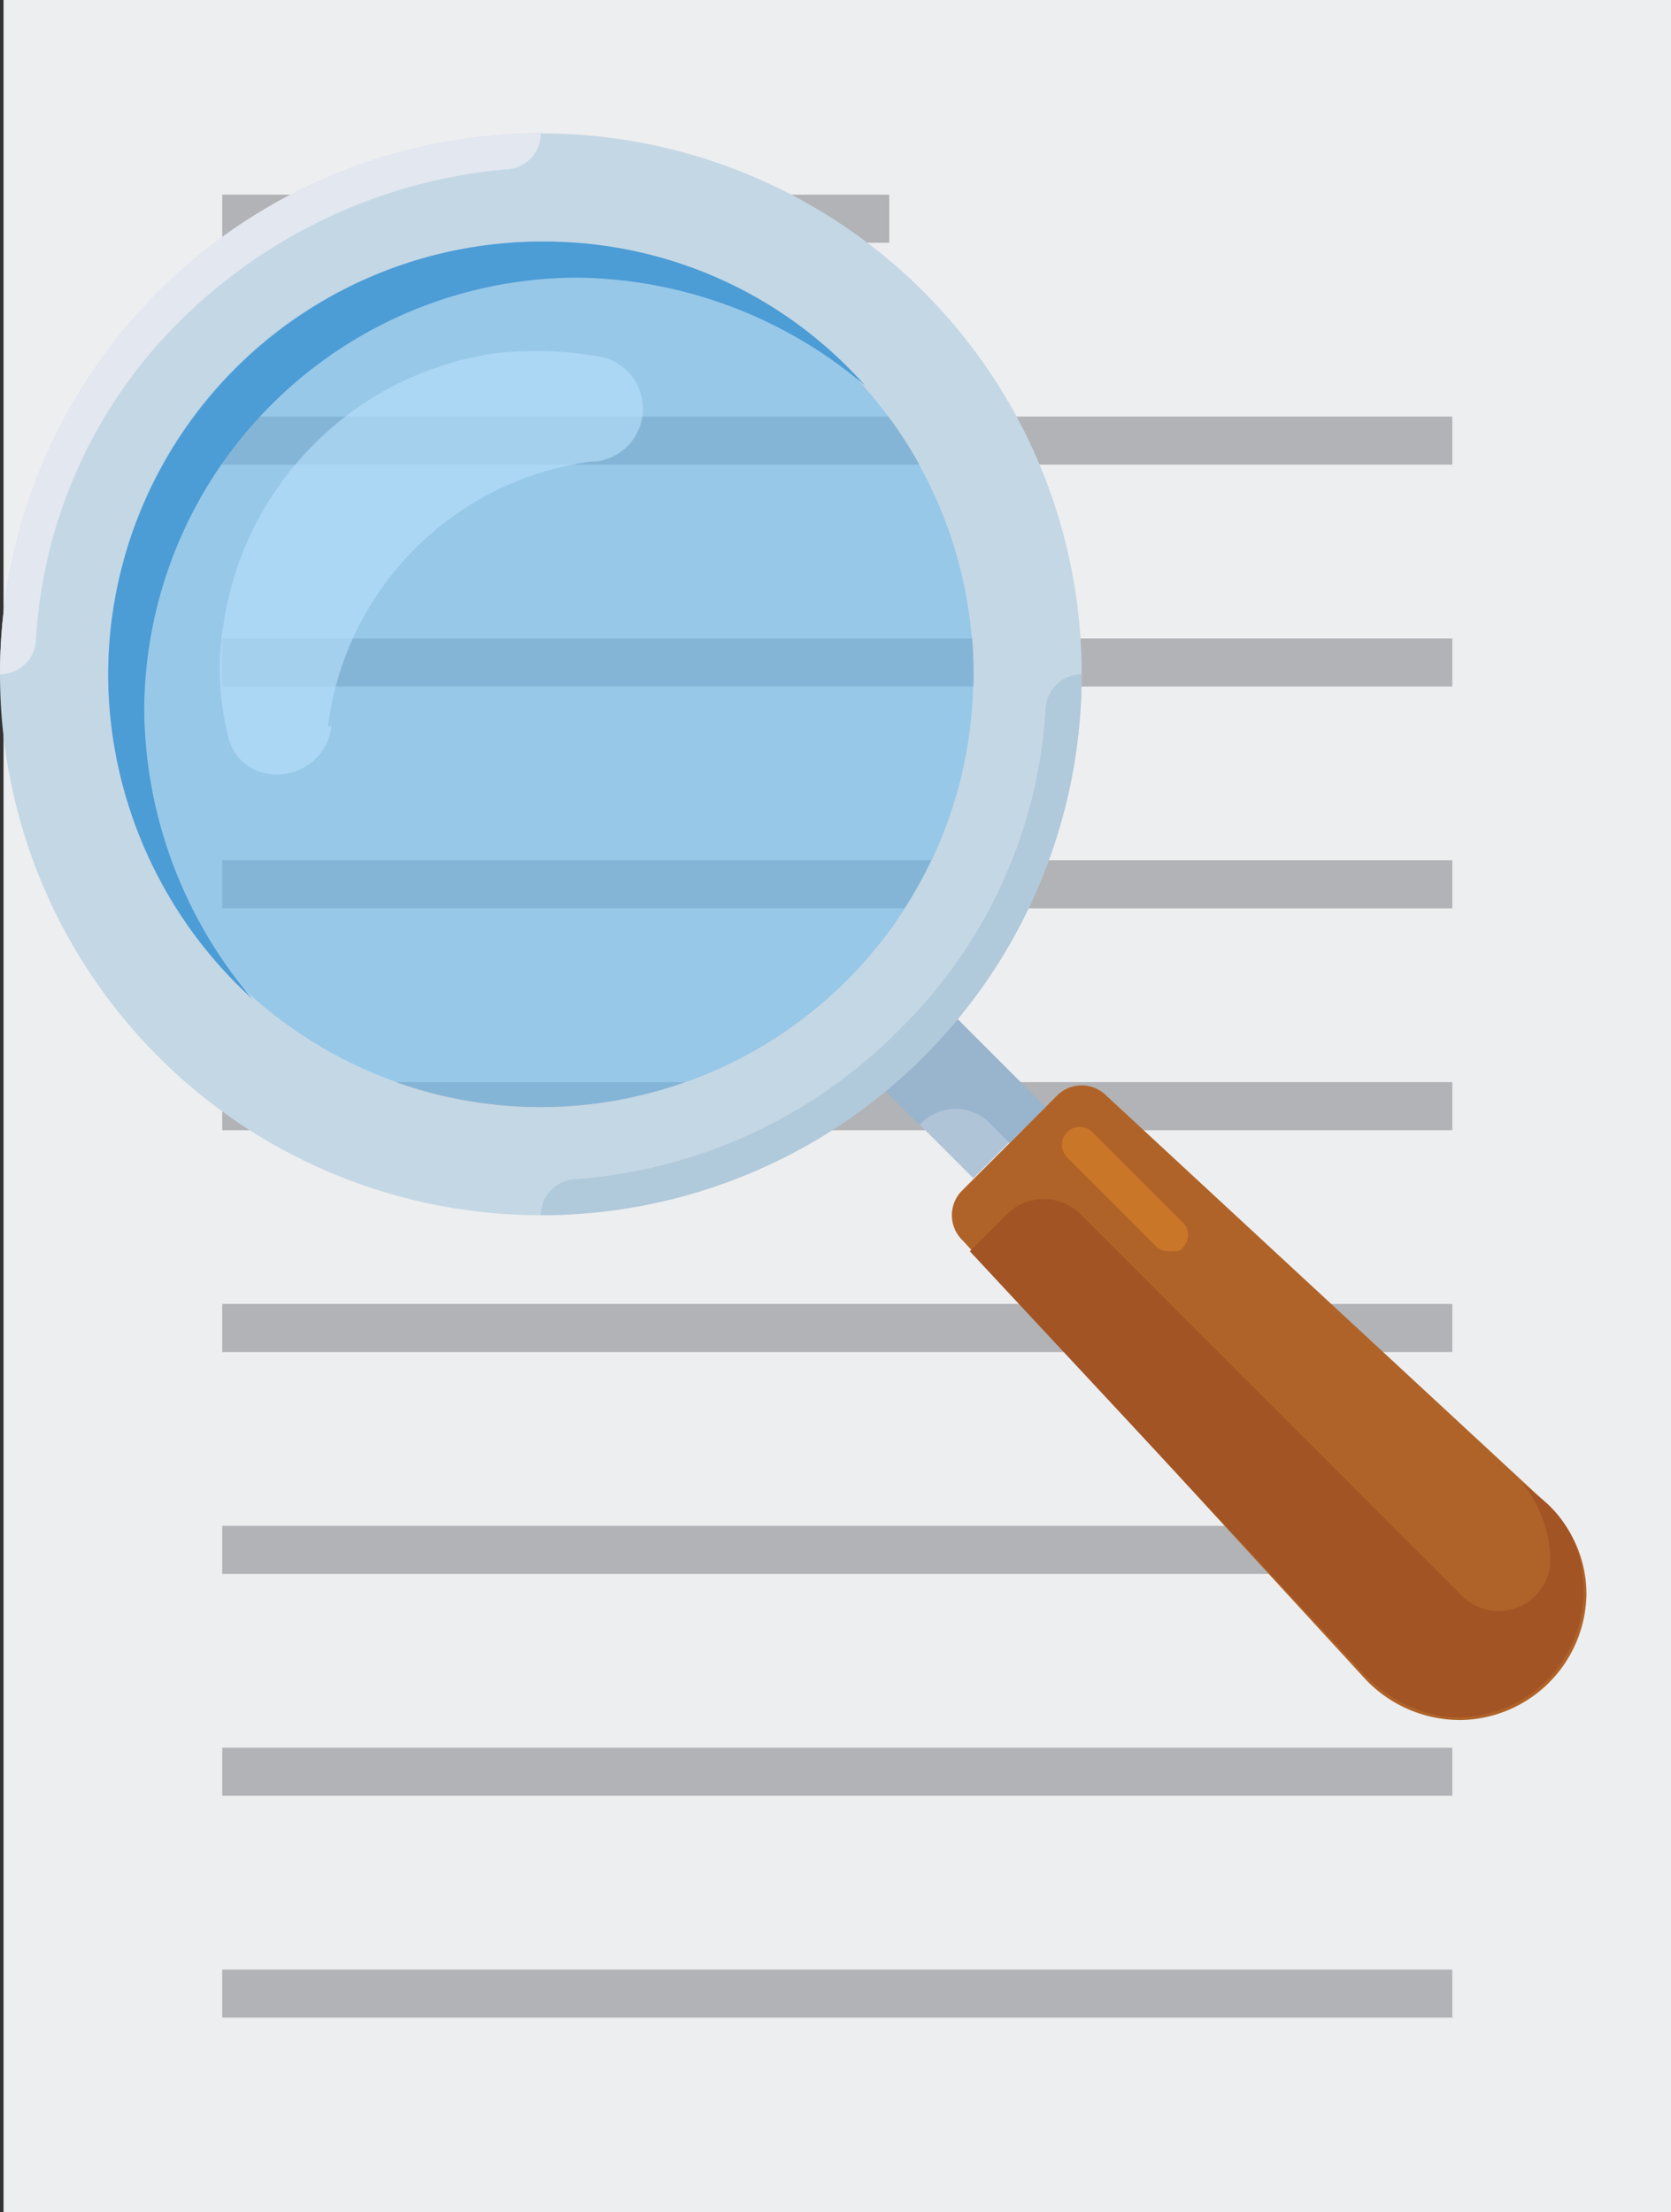 <svg id="Group_4467" data-name="Group 4467" xmlns="http://www.w3.org/2000/svg" width="70.368" height="93.153" viewBox="0 0 70.368 93.153">
  <rect x="0" y="0" width="70.368" height="93.153" fill="#333333" stroke="none"/>
  <g id="Group_4466" data-name="Group 4466" transform="translate(0.149 0)">
    <rect id="Rectangle_1244" data-name="Rectangle 1244" width="70.219" height="93.153" transform="translate(0 0)" fill="#edeef0"/>
    <rect id="Rectangle_1245" data-name="Rectangle 1245" width="28.09" height="2.025" transform="translate(9.21 8.197)" fill="#5b5b5f" opacity="0.4"/>
    <rect id="Rectangle_1246" data-name="Rectangle 1246" width="51.799" height="2.025" transform="translate(9.21 17.539)" fill="#5b5b5f" opacity="0.4"/>
    <rect id="Rectangle_1247" data-name="Rectangle 1247" width="51.799" height="2.025" transform="translate(9.21 26.881)" fill="#5b5b5f" opacity="0.4"/>
    <rect id="Rectangle_1248" data-name="Rectangle 1248" width="51.799" height="2.025" transform="translate(9.21 36.222)" fill="#5b5b5f" opacity="0.4"/>
    <rect id="Rectangle_1249" data-name="Rectangle 1249" width="51.799" height="2.025" transform="translate(9.21 45.564)" fill="#5b5b5f" opacity="0.4"/>
    <rect id="Rectangle_1250" data-name="Rectangle 1250" width="51.799" height="2.025" transform="translate(9.21 54.905)" fill="#5b5b5f" opacity="0.4"/>
    <rect id="Rectangle_1251" data-name="Rectangle 1251" width="51.799" height="2.025" transform="translate(9.21 64.247)" fill="#5b5b5f" opacity="0.4"/>
    <rect id="Rectangle_1252" data-name="Rectangle 1252" width="51.799" height="2.025" transform="translate(9.21 73.589)" fill="#5b5b5f" opacity="0.4"/>
    <rect id="Rectangle_1253" data-name="Rectangle 1253" width="51.799" height="2.025" transform="translate(9.21 82.93)" fill="#5b5b5f" opacity="0.4"/>
  </g>
  <g id="search_1_" data-name="search (1)" transform="translate(0 5.618)">
    <path id="Path_5907" data-name="Path 5907" d="M333.923,328.608h0a5.38,5.38,0,0,1-5.314,5.314h0a5.514,5.514,0,0,1-3.948-1.67l-17.005-18.524a1.468,1.468,0,0,1,0-2.126l3.948-3.948a1.468,1.468,0,0,1,2.126,0l18.524,17.157A5.175,5.175,0,0,1,333.923,328.608Z" transform="translate(-267.116 -267.115)" fill="#b06328"/>
    <rect id="Rectangle_1257" data-name="Rectangle 1257" width="4.251" height="6.377" transform="translate(43.993 40.987) rotate(135)" fill="#b0c4d8"/>
    <path id="Path_5908" data-name="Path 5908" d="M284.586,284.587l.759.759,1.518-1.518-4.555-4.555-3.037,3.037,2.278,2.277h0A2.029,2.029,0,0,1,284.586,284.587Z" transform="translate(-242.832 -242.833)" fill="#99b4cd"/>
    <path id="Path_5909" data-name="Path 5909" d="M22.775,0A22.775,22.775,0,1,0,45.55,22.775,22.745,22.745,0,0,0,22.775,0Zm0,41A18.22,18.22,0,1,1,41,22.775,18.274,18.274,0,0,1,22.775,41Z" transform="translate(0)" fill="#c4d7e5"/>
    <ellipse id="Ellipse_203" data-name="Ellipse 203" cx="18.22" cy="18.22" rx="18.22" ry="18.22" transform="translate(4.555 4.555)" fill="#70b7e5" opacity="0.68"/>
    <path id="Path_5910" data-name="Path 5910" d="M75.445,85.957A12.887,12.887,0,0,1,86.529,74.873h.152a2.235,2.235,0,0,0,.3-4.4,15.3,15.3,0,0,0-4.555-.152A13.528,13.528,0,0,0,71.042,81.705a11.421,11.421,0,0,0,.152,4.555c.456,2.581,4.1,2.278,4.4-.3C75.445,86.109,75.445,85.957,75.445,85.957Z" transform="translate(-61.628 -61.056)" fill="#bbe1fe" opacity="0.58"/>
    <path id="Path_5911" data-name="Path 5911" d="M36.427,54.648a18.274,18.274,0,0,1,18.22-18.22,19.024,19.024,0,0,1,12.147,4.555A18.012,18.012,0,0,0,53.129,34.91a18.274,18.274,0,0,0-18.22,18.22A18.554,18.554,0,0,0,40.982,66.8,19.024,19.024,0,0,1,36.427,54.648Z" transform="translate(-30.354 -30.355)" fill="#4c9cd6"/>
    <path id="Path_5912" data-name="Path 5912" d="M174.545,197.321h0a22.745,22.745,0,0,0,22.775-22.775h0a1.522,1.522,0,0,0-1.518,1.518,20.652,20.652,0,0,1-6.073,13.361,21.393,21.393,0,0,1-13.665,6.377A1.522,1.522,0,0,0,174.545,197.321Z" transform="translate(-151.77 -151.771)" fill="#b0c9db"/>
    <path id="Path_5913" data-name="Path 5913" d="M22.775,0h0A22.745,22.745,0,0,0,0,22.775H0a1.522,1.522,0,0,0,1.518-1.518A20.556,20.556,0,0,1,7.136,8.351,22.294,22.294,0,0,1,21.257,1.518,1.521,1.521,0,0,0,22.775,0Z" transform="translate(0)" fill="#e2e7f0"/>
    <path id="Path_5914" data-name="Path 5914" d="M337.16,356.533l-.911-.759a5.306,5.306,0,0,1,1.215,3.34h0a2.18,2.18,0,0,1-3.8,1.367l-15.942-15.943a2.2,2.2,0,0,0-3.188,0l-1.518,1.518,16.55,17.764a6.094,6.094,0,0,0,3.34,1.822,5.317,5.317,0,0,0,5.921-5.921A4.729,4.729,0,0,0,337.16,356.533Z" transform="translate(-272.176 -298.988)" fill="#a35425"/>
    <path id="Path_5915" data-name="Path 5915" d="M347.322,325.82a.913.913,0,0,1-.607-.152l-3.8-3.8a.751.751,0,0,1,1.063-1.063l3.8,3.8a.734.734,0,0,1,0,1.063C347.777,325.82,347.473,325.82,347.322,325.82Z" transform="translate(-297.976 -278.752)" fill="#c97629"/>
  </g>
</svg>
